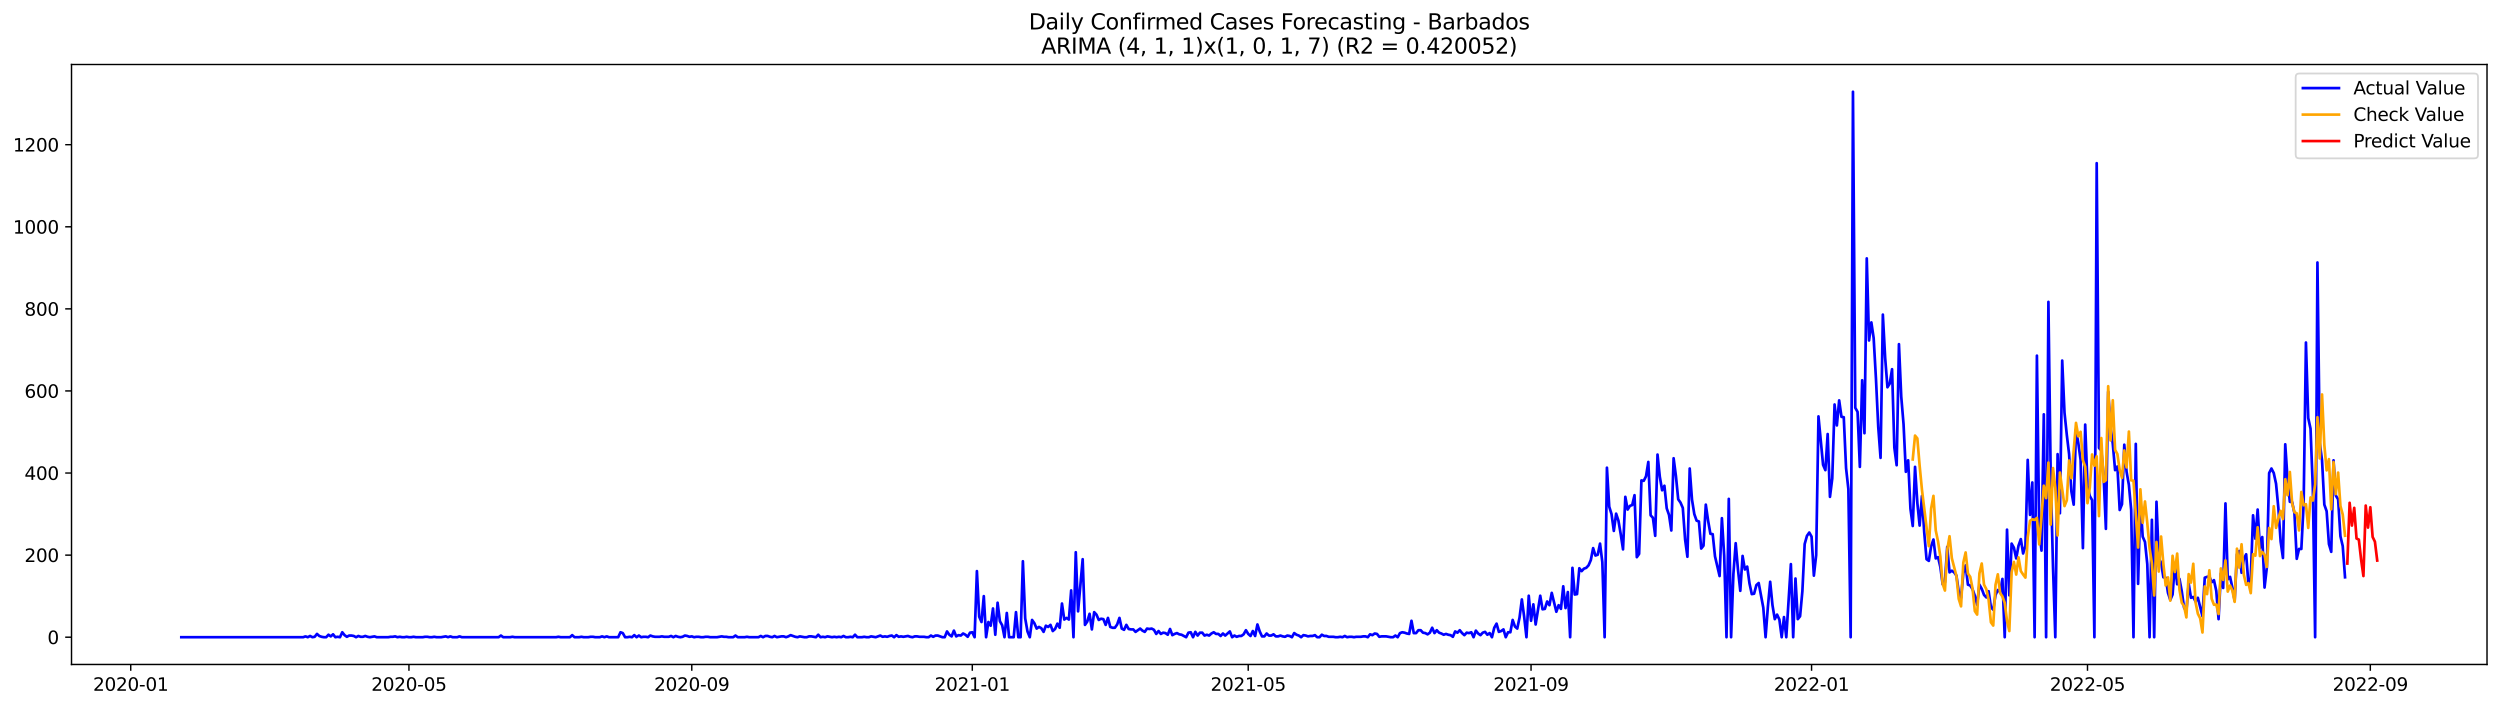 <?xml version="1.0" encoding="utf-8" standalone="no"?>
<!DOCTYPE svg PUBLIC "-//W3C//DTD SVG 1.1//EN"
  "http://www.w3.org/Graphics/SVG/1.1/DTD/svg11.dtd">
<svg xmlns:xlink="http://www.w3.org/1999/xlink" width="1386.05pt" height="392.274pt" viewBox="0 0 1386.05 392.274" xmlns="http://www.w3.org/2000/svg" version="1.1">
 <defs>
  <style type="text/css">*{stroke-linejoin: round; stroke-linecap: butt}</style>
 </defs>
 <g id="figure_1">
  <g id="patch_1">
   <path d="M 0 392.274 
L 1386.05 392.274 
L 1386.05 0 
L 0 0 
z
" style="fill: #ffffff"/>
  </g>
  <g id="axes_1">
   <g id="patch_2">
    <path d="M 39.65 368.396 
L 1378.85 368.396 
L 1378.85 35.755 
L 39.65 35.755 
z
" style="fill: #ffffff"/>
   </g>
   <g id="matplotlib.axis_1">
    <g id="xtick_1">
     <g id="line2d_1">
      <defs>
       <path id="me906254c41" d="M 0 0 
L 0 3.5 
" style="stroke: #000000; stroke-width: 0.8"/>
      </defs>
      <g>
       <use xlink:href="#me906254c41" x="72.477" y="368.396" style="stroke: #000000; stroke-width: 0.8"/>
      </g>
     </g>
     <g id="text_1">
      <!-- 2020-01 -->
      <g transform="translate(51.585 382.994)scale(0.1 -0.1)">
       <defs>
        <path id="DejaVuSans-32" d="M 1228 531 
L 3431 531 
L 3431 0 
L 469 0 
L 469 531 
Q 828 903 1448 1529 
Q 2069 2156 2228 2338 
Q 2531 2678 2651 2914 
Q 2772 3150 2772 3378 
Q 2772 3750 2511 3984 
Q 2250 4219 1831 4219 
Q 1534 4219 1204 4116 
Q 875 4013 500 3803 
L 500 4441 
Q 881 4594 1212 4672 
Q 1544 4750 1819 4750 
Q 2544 4750 2975 4387 
Q 3406 4025 3406 3419 
Q 3406 3131 3298 2873 
Q 3191 2616 2906 2266 
Q 2828 2175 2409 1742 
Q 1991 1309 1228 531 
z
" transform="scale(0.016)"/>
        <path id="DejaVuSans-30" d="M 2034 4250 
Q 1547 4250 1301 3770 
Q 1056 3291 1056 2328 
Q 1056 1369 1301 889 
Q 1547 409 2034 409 
Q 2525 409 2770 889 
Q 3016 1369 3016 2328 
Q 3016 3291 2770 3770 
Q 2525 4250 2034 4250 
z
M 2034 4750 
Q 2819 4750 3233 4129 
Q 3647 3509 3647 2328 
Q 3647 1150 3233 529 
Q 2819 -91 2034 -91 
Q 1250 -91 836 529 
Q 422 1150 422 2328 
Q 422 3509 836 4129 
Q 1250 4750 2034 4750 
z
" transform="scale(0.016)"/>
        <path id="DejaVuSans-2d" d="M 313 2009 
L 1997 2009 
L 1997 1497 
L 313 1497 
L 313 2009 
z
" transform="scale(0.016)"/>
        <path id="DejaVuSans-31" d="M 794 531 
L 1825 531 
L 1825 4091 
L 703 3866 
L 703 4441 
L 1819 4666 
L 2450 4666 
L 2450 531 
L 3481 531 
L 3481 0 
L 794 0 
L 794 531 
z
" transform="scale(0.016)"/>
       </defs>
       <use xlink:href="#DejaVuSans-32"/>
       <use xlink:href="#DejaVuSans-30" x="63.623"/>
       <use xlink:href="#DejaVuSans-32" x="127.246"/>
       <use xlink:href="#DejaVuSans-30" x="190.869"/>
       <use xlink:href="#DejaVuSans-2d" x="254.492"/>
       <use xlink:href="#DejaVuSans-30" x="290.576"/>
       <use xlink:href="#DejaVuSans-31" x="354.199"/>
      </g>
     </g>
    </g>
    <g id="xtick_2">
     <g id="line2d_2">
      <g>
       <use xlink:href="#me906254c41" x="226.73" y="368.396" style="stroke: #000000; stroke-width: 0.8"/>
      </g>
     </g>
     <g id="text_2">
      <!-- 2020-05 -->
      <g transform="translate(205.839 382.994)scale(0.1 -0.1)">
       <defs>
        <path id="DejaVuSans-35" d="M 691 4666 
L 3169 4666 
L 3169 4134 
L 1269 4134 
L 1269 2991 
Q 1406 3038 1543 3061 
Q 1681 3084 1819 3084 
Q 2600 3084 3056 2656 
Q 3513 2228 3513 1497 
Q 3513 744 3044 326 
Q 2575 -91 1722 -91 
Q 1428 -91 1123 -41 
Q 819 9 494 109 
L 494 744 
Q 775 591 1075 516 
Q 1375 441 1709 441 
Q 2250 441 2565 725 
Q 2881 1009 2881 1497 
Q 2881 1984 2565 2268 
Q 2250 2553 1709 2553 
Q 1456 2553 1204 2497 
Q 953 2441 691 2322 
L 691 4666 
z
" transform="scale(0.016)"/>
       </defs>
       <use xlink:href="#DejaVuSans-32"/>
       <use xlink:href="#DejaVuSans-30" x="63.623"/>
       <use xlink:href="#DejaVuSans-32" x="127.246"/>
       <use xlink:href="#DejaVuSans-30" x="190.869"/>
       <use xlink:href="#DejaVuSans-2d" x="254.492"/>
       <use xlink:href="#DejaVuSans-30" x="290.576"/>
       <use xlink:href="#DejaVuSans-35" x="354.199"/>
      </g>
     </g>
    </g>
    <g id="xtick_3">
     <g id="line2d_3">
      <g>
       <use xlink:href="#me906254c41" x="383.533" y="368.396" style="stroke: #000000; stroke-width: 0.8"/>
      </g>
     </g>
     <g id="text_3">
      <!-- 2020-09 -->
      <g transform="translate(362.642 382.994)scale(0.1 -0.1)">
       <defs>
        <path id="DejaVuSans-39" d="M 703 97 
L 703 672 
Q 941 559 1184 500 
Q 1428 441 1663 441 
Q 2288 441 2617 861 
Q 2947 1281 2994 2138 
Q 2813 1869 2534 1725 
Q 2256 1581 1919 1581 
Q 1219 1581 811 2004 
Q 403 2428 403 3163 
Q 403 3881 828 4315 
Q 1253 4750 1959 4750 
Q 2769 4750 3195 4129 
Q 3622 3509 3622 2328 
Q 3622 1225 3098 567 
Q 2575 -91 1691 -91 
Q 1453 -91 1209 -44 
Q 966 3 703 97 
z
M 1959 2075 
Q 2384 2075 2632 2365 
Q 2881 2656 2881 3163 
Q 2881 3666 2632 3958 
Q 2384 4250 1959 4250 
Q 1534 4250 1286 3958 
Q 1038 3666 1038 3163 
Q 1038 2656 1286 2365 
Q 1534 2075 1959 2075 
z
" transform="scale(0.016)"/>
       </defs>
       <use xlink:href="#DejaVuSans-32"/>
       <use xlink:href="#DejaVuSans-30" x="63.623"/>
       <use xlink:href="#DejaVuSans-32" x="127.246"/>
       <use xlink:href="#DejaVuSans-30" x="190.869"/>
       <use xlink:href="#DejaVuSans-2d" x="254.492"/>
       <use xlink:href="#DejaVuSans-30" x="290.576"/>
       <use xlink:href="#DejaVuSans-39" x="354.199"/>
      </g>
     </g>
    </g>
    <g id="xtick_4">
     <g id="line2d_4">
      <g>
       <use xlink:href="#me906254c41" x="539.061" y="368.396" style="stroke: #000000; stroke-width: 0.8"/>
      </g>
     </g>
     <g id="text_4">
      <!-- 2021-01 -->
      <g transform="translate(518.17 382.994)scale(0.1 -0.1)">
       <use xlink:href="#DejaVuSans-32"/>
       <use xlink:href="#DejaVuSans-30" x="63.623"/>
       <use xlink:href="#DejaVuSans-32" x="127.246"/>
       <use xlink:href="#DejaVuSans-31" x="190.869"/>
       <use xlink:href="#DejaVuSans-2d" x="254.492"/>
       <use xlink:href="#DejaVuSans-30" x="290.576"/>
       <use xlink:href="#DejaVuSans-31" x="354.199"/>
      </g>
     </g>
    </g>
    <g id="xtick_5">
     <g id="line2d_5">
      <g>
       <use xlink:href="#me906254c41" x="692.04" y="368.396" style="stroke: #000000; stroke-width: 0.8"/>
      </g>
     </g>
     <g id="text_5">
      <!-- 2021-05 -->
      <g transform="translate(671.149 382.994)scale(0.1 -0.1)">
       <use xlink:href="#DejaVuSans-32"/>
       <use xlink:href="#DejaVuSans-30" x="63.623"/>
       <use xlink:href="#DejaVuSans-32" x="127.246"/>
       <use xlink:href="#DejaVuSans-31" x="190.869"/>
       <use xlink:href="#DejaVuSans-2d" x="254.492"/>
       <use xlink:href="#DejaVuSans-30" x="290.576"/>
       <use xlink:href="#DejaVuSans-35" x="354.199"/>
      </g>
     </g>
    </g>
    <g id="xtick_6">
     <g id="line2d_6">
      <g>
       <use xlink:href="#me906254c41" x="848.843" y="368.396" style="stroke: #000000; stroke-width: 0.8"/>
      </g>
     </g>
     <g id="text_6">
      <!-- 2021-09 -->
      <g transform="translate(827.952 382.994)scale(0.1 -0.1)">
       <use xlink:href="#DejaVuSans-32"/>
       <use xlink:href="#DejaVuSans-30" x="63.623"/>
       <use xlink:href="#DejaVuSans-32" x="127.246"/>
       <use xlink:href="#DejaVuSans-31" x="190.869"/>
       <use xlink:href="#DejaVuSans-2d" x="254.492"/>
       <use xlink:href="#DejaVuSans-30" x="290.576"/>
       <use xlink:href="#DejaVuSans-39" x="354.199"/>
      </g>
     </g>
    </g>
    <g id="xtick_7">
     <g id="line2d_7">
      <g>
       <use xlink:href="#me906254c41" x="1004.371" y="368.396" style="stroke: #000000; stroke-width: 0.8"/>
      </g>
     </g>
     <g id="text_7">
      <!-- 2022-01 -->
      <g transform="translate(983.48 382.994)scale(0.1 -0.1)">
       <use xlink:href="#DejaVuSans-32"/>
       <use xlink:href="#DejaVuSans-30" x="63.623"/>
       <use xlink:href="#DejaVuSans-32" x="127.246"/>
       <use xlink:href="#DejaVuSans-32" x="190.869"/>
       <use xlink:href="#DejaVuSans-2d" x="254.492"/>
       <use xlink:href="#DejaVuSans-30" x="290.576"/>
       <use xlink:href="#DejaVuSans-31" x="354.199"/>
      </g>
     </g>
    </g>
    <g id="xtick_8">
     <g id="line2d_8">
      <g>
       <use xlink:href="#me906254c41" x="1157.35" y="368.396" style="stroke: #000000; stroke-width: 0.8"/>
      </g>
     </g>
     <g id="text_8">
      <!-- 2022-05 -->
      <g transform="translate(1136.458 382.994)scale(0.1 -0.1)">
       <use xlink:href="#DejaVuSans-32"/>
       <use xlink:href="#DejaVuSans-30" x="63.623"/>
       <use xlink:href="#DejaVuSans-32" x="127.246"/>
       <use xlink:href="#DejaVuSans-32" x="190.869"/>
       <use xlink:href="#DejaVuSans-2d" x="254.492"/>
       <use xlink:href="#DejaVuSans-30" x="290.576"/>
       <use xlink:href="#DejaVuSans-35" x="354.199"/>
      </g>
     </g>
    </g>
    <g id="xtick_9">
     <g id="line2d_9">
      <g>
       <use xlink:href="#me906254c41" x="1314.153" y="368.396" style="stroke: #000000; stroke-width: 0.8"/>
      </g>
     </g>
     <g id="text_9">
      <!-- 2022-09 -->
      <g transform="translate(1293.261 382.994)scale(0.1 -0.1)">
       <use xlink:href="#DejaVuSans-32"/>
       <use xlink:href="#DejaVuSans-30" x="63.623"/>
       <use xlink:href="#DejaVuSans-32" x="127.246"/>
       <use xlink:href="#DejaVuSans-32" x="190.869"/>
       <use xlink:href="#DejaVuSans-2d" x="254.492"/>
       <use xlink:href="#DejaVuSans-30" x="290.576"/>
       <use xlink:href="#DejaVuSans-39" x="354.199"/>
      </g>
     </g>
    </g>
   </g>
   <g id="matplotlib.axis_2">
    <g id="ytick_1">
     <g id="line2d_10">
      <defs>
       <path id="ma4597140bb" d="M 0 0 
L -3.5 0 
" style="stroke: #000000; stroke-width: 0.8"/>
      </defs>
      <g>
       <use xlink:href="#ma4597140bb" x="39.65" y="353.276" style="stroke: #000000; stroke-width: 0.8"/>
      </g>
     </g>
     <g id="text_10">
      <!-- 0 -->
      <g transform="translate(26.288 357.075)scale(0.1 -0.1)">
       <use xlink:href="#DejaVuSans-30"/>
      </g>
     </g>
    </g>
    <g id="ytick_2">
     <g id="line2d_11">
      <g>
       <use xlink:href="#ma4597140bb" x="39.65" y="307.768" style="stroke: #000000; stroke-width: 0.8"/>
      </g>
     </g>
     <g id="text_11">
      <!-- 200 -->
      <g transform="translate(13.562 311.567)scale(0.1 -0.1)">
       <use xlink:href="#DejaVuSans-32"/>
       <use xlink:href="#DejaVuSans-30" x="63.623"/>
       <use xlink:href="#DejaVuSans-30" x="127.246"/>
      </g>
     </g>
    </g>
    <g id="ytick_3">
     <g id="line2d_12">
      <g>
       <use xlink:href="#ma4597140bb" x="39.65" y="262.26" style="stroke: #000000; stroke-width: 0.8"/>
      </g>
     </g>
     <g id="text_12">
      <!-- 400 -->
      <g transform="translate(13.562 266.059)scale(0.1 -0.1)">
       <defs>
        <path id="DejaVuSans-34" d="M 2419 4116 
L 825 1625 
L 2419 1625 
L 2419 4116 
z
M 2253 4666 
L 3047 4666 
L 3047 1625 
L 3713 1625 
L 3713 1100 
L 3047 1100 
L 3047 0 
L 2419 0 
L 2419 1100 
L 313 1100 
L 313 1709 
L 2253 4666 
z
" transform="scale(0.016)"/>
       </defs>
       <use xlink:href="#DejaVuSans-34"/>
       <use xlink:href="#DejaVuSans-30" x="63.623"/>
       <use xlink:href="#DejaVuSans-30" x="127.246"/>
      </g>
     </g>
    </g>
    <g id="ytick_4">
     <g id="line2d_13">
      <g>
       <use xlink:href="#ma4597140bb" x="39.65" y="216.752" style="stroke: #000000; stroke-width: 0.8"/>
      </g>
     </g>
     <g id="text_13">
      <!-- 600 -->
      <g transform="translate(13.562 220.551)scale(0.1 -0.1)">
       <defs>
        <path id="DejaVuSans-36" d="M 2113 2584 
Q 1688 2584 1439 2293 
Q 1191 2003 1191 1497 
Q 1191 994 1439 701 
Q 1688 409 2113 409 
Q 2538 409 2786 701 
Q 3034 994 3034 1497 
Q 3034 2003 2786 2293 
Q 2538 2584 2113 2584 
z
M 3366 4563 
L 3366 3988 
Q 3128 4100 2886 4159 
Q 2644 4219 2406 4219 
Q 1781 4219 1451 3797 
Q 1122 3375 1075 2522 
Q 1259 2794 1537 2939 
Q 1816 3084 2150 3084 
Q 2853 3084 3261 2657 
Q 3669 2231 3669 1497 
Q 3669 778 3244 343 
Q 2819 -91 2113 -91 
Q 1303 -91 875 529 
Q 447 1150 447 2328 
Q 447 3434 972 4092 
Q 1497 4750 2381 4750 
Q 2619 4750 2861 4703 
Q 3103 4656 3366 4563 
z
" transform="scale(0.016)"/>
       </defs>
       <use xlink:href="#DejaVuSans-36"/>
       <use xlink:href="#DejaVuSans-30" x="63.623"/>
       <use xlink:href="#DejaVuSans-30" x="127.246"/>
      </g>
     </g>
    </g>
    <g id="ytick_5">
     <g id="line2d_14">
      <g>
       <use xlink:href="#ma4597140bb" x="39.65" y="171.244" style="stroke: #000000; stroke-width: 0.8"/>
      </g>
     </g>
     <g id="text_14">
      <!-- 800 -->
      <g transform="translate(13.562 175.043)scale(0.1 -0.1)">
       <defs>
        <path id="DejaVuSans-38" d="M 2034 2216 
Q 1584 2216 1326 1975 
Q 1069 1734 1069 1313 
Q 1069 891 1326 650 
Q 1584 409 2034 409 
Q 2484 409 2743 651 
Q 3003 894 3003 1313 
Q 3003 1734 2745 1975 
Q 2488 2216 2034 2216 
z
M 1403 2484 
Q 997 2584 770 2862 
Q 544 3141 544 3541 
Q 544 4100 942 4425 
Q 1341 4750 2034 4750 
Q 2731 4750 3128 4425 
Q 3525 4100 3525 3541 
Q 3525 3141 3298 2862 
Q 3072 2584 2669 2484 
Q 3125 2378 3379 2068 
Q 3634 1759 3634 1313 
Q 3634 634 3220 271 
Q 2806 -91 2034 -91 
Q 1263 -91 848 271 
Q 434 634 434 1313 
Q 434 1759 690 2068 
Q 947 2378 1403 2484 
z
M 1172 3481 
Q 1172 3119 1398 2916 
Q 1625 2713 2034 2713 
Q 2441 2713 2670 2916 
Q 2900 3119 2900 3481 
Q 2900 3844 2670 4047 
Q 2441 4250 2034 4250 
Q 1625 4250 1398 4047 
Q 1172 3844 1172 3481 
z
" transform="scale(0.016)"/>
       </defs>
       <use xlink:href="#DejaVuSans-38"/>
       <use xlink:href="#DejaVuSans-30" x="63.623"/>
       <use xlink:href="#DejaVuSans-30" x="127.246"/>
      </g>
     </g>
    </g>
    <g id="ytick_6">
     <g id="line2d_15">
      <g>
       <use xlink:href="#ma4597140bb" x="39.65" y="125.736" style="stroke: #000000; stroke-width: 0.8"/>
      </g>
     </g>
     <g id="text_15">
      <!-- 1000 -->
      <g transform="translate(7.2 129.535)scale(0.1 -0.1)">
       <use xlink:href="#DejaVuSans-31"/>
       <use xlink:href="#DejaVuSans-30" x="63.623"/>
       <use xlink:href="#DejaVuSans-30" x="127.246"/>
       <use xlink:href="#DejaVuSans-30" x="190.869"/>
      </g>
     </g>
    </g>
    <g id="ytick_7">
     <g id="line2d_16">
      <g>
       <use xlink:href="#ma4597140bb" x="39.65" y="80.228" style="stroke: #000000; stroke-width: 0.8"/>
      </g>
     </g>
     <g id="text_16">
      <!-- 1200 -->
      <g transform="translate(7.2 84.027)scale(0.1 -0.1)">
       <use xlink:href="#DejaVuSans-31"/>
       <use xlink:href="#DejaVuSans-32" x="63.623"/>
       <use xlink:href="#DejaVuSans-30" x="127.246"/>
       <use xlink:href="#DejaVuSans-30" x="190.869"/>
      </g>
     </g>
    </g>
   </g>
   <g id="line2d_17">
    <path d="M 100.523 353.276 
L 168.088 353.276 
L 169.363 352.82 
L 170.638 353.276 
L 171.913 352.593 
L 173.188 353.276 
L 174.462 353.048 
L 175.737 351.455 
L 177.012 352.593 
L 178.287 353.048 
L 179.562 353.276 
L 180.836 353.276 
L 182.111 351.91 
L 183.386 352.82 
L 184.661 351.683 
L 185.936 353.276 
L 187.211 353.048 
L 188.485 353.276 
L 189.76 350.545 
L 191.035 352.138 
L 192.31 353.048 
L 193.585 352.365 
L 194.86 352.365 
L 196.134 352.593 
L 197.409 353.276 
L 198.684 352.593 
L 199.959 353.048 
L 201.234 353.048 
L 202.508 352.593 
L 203.783 353.048 
L 205.058 353.276 
L 207.608 352.82 
L 208.883 353.276 
L 215.257 353.276 
L 216.531 353.048 
L 217.806 353.048 
L 219.081 352.82 
L 220.356 353.276 
L 221.631 353.048 
L 222.906 353.276 
L 224.18 353.276 
L 225.455 353.048 
L 226.73 353.276 
L 228.005 353.276 
L 229.28 353.048 
L 230.555 353.276 
L 234.379 353.276 
L 235.654 353.048 
L 236.929 353.048 
L 238.203 353.276 
L 239.478 353.276 
L 240.753 353.048 
L 242.028 353.276 
L 244.578 353.276 
L 247.127 352.82 
L 248.402 353.276 
L 249.677 352.82 
L 250.952 353.276 
L 253.501 353.276 
L 254.776 352.82 
L 256.051 353.276 
L 276.448 353.276 
L 277.723 352.365 
L 278.998 353.276 
L 282.822 353.276 
L 284.097 353.048 
L 285.372 353.276 
L 308.319 353.276 
L 309.593 353.048 
L 310.868 353.276 
L 315.968 353.276 
L 317.242 352.138 
L 318.517 353.276 
L 321.067 353.276 
L 322.342 353.048 
L 323.616 353.276 
L 326.166 353.276 
L 327.441 353.048 
L 328.716 353.048 
L 329.991 353.276 
L 332.54 353.276 
L 333.815 352.82 
L 335.09 353.276 
L 336.365 352.82 
L 337.64 353.276 
L 342.739 353.276 
L 344.014 350.545 
L 345.288 351 
L 346.563 353.276 
L 347.838 353.276 
L 349.113 353.048 
L 350.388 353.276 
L 351.663 352.138 
L 352.937 353.276 
L 354.212 352.365 
L 355.487 353.276 
L 356.762 353.048 
L 358.037 353.048 
L 359.311 353.276 
L 360.586 352.365 
L 361.861 352.82 
L 363.136 353.048 
L 365.686 353.048 
L 366.96 352.82 
L 368.235 353.048 
L 370.785 353.048 
L 372.06 352.593 
L 373.335 353.276 
L 374.609 352.593 
L 375.884 353.048 
L 377.159 353.276 
L 378.434 353.048 
L 379.709 352.365 
L 380.983 352.593 
L 382.258 353.048 
L 383.533 352.82 
L 384.808 353.276 
L 386.083 353.048 
L 387.358 353.048 
L 388.632 353.276 
L 389.907 353.276 
L 391.182 353.048 
L 392.457 353.048 
L 393.732 353.276 
L 397.556 353.276 
L 400.106 352.82 
L 401.381 353.048 
L 402.655 353.048 
L 403.93 353.276 
L 406.48 353.276 
L 407.755 352.365 
L 409.03 353.276 
L 412.854 353.276 
L 414.129 353.048 
L 415.404 353.276 
L 420.503 353.276 
L 421.778 352.593 
L 423.053 353.276 
L 424.327 352.593 
L 425.602 352.593 
L 426.877 353.048 
L 428.152 353.276 
L 429.427 352.593 
L 430.701 353.276 
L 433.251 352.82 
L 434.526 352.82 
L 435.801 353.276 
L 437.076 352.82 
L 438.35 352.138 
L 440.9 353.048 
L 442.175 353.276 
L 443.45 352.82 
L 445.999 353.276 
L 447.274 353.276 
L 448.549 352.82 
L 449.824 352.82 
L 452.373 353.276 
L 453.648 351.91 
L 454.923 353.276 
L 456.198 353.048 
L 457.473 353.276 
L 458.748 352.82 
L 461.297 353.276 
L 462.572 353.048 
L 463.847 353.276 
L 465.122 353.048 
L 466.397 353.276 
L 467.671 352.593 
L 468.946 353.276 
L 470.221 353.276 
L 471.496 353.048 
L 472.771 353.276 
L 474.045 351.91 
L 475.32 353.276 
L 477.87 353.276 
L 479.145 353.048 
L 480.42 353.276 
L 481.694 353.276 
L 482.969 352.82 
L 485.519 353.276 
L 488.068 352.365 
L 489.343 353.048 
L 490.618 352.82 
L 491.893 353.048 
L 493.168 352.593 
L 494.443 352.365 
L 495.717 353.276 
L 496.992 352.138 
L 498.267 353.048 
L 499.542 352.82 
L 500.817 353.048 
L 503.366 352.593 
L 504.641 353.048 
L 505.916 353.276 
L 507.191 352.82 
L 508.466 352.82 
L 509.74 353.048 
L 512.29 353.048 
L 513.565 353.276 
L 514.84 353.276 
L 516.115 352.365 
L 517.389 353.048 
L 518.664 352.365 
L 519.939 352.365 
L 522.489 353.276 
L 523.763 353.276 
L 525.038 350.09 
L 526.313 351.91 
L 527.588 352.82 
L 528.863 349.635 
L 530.138 352.82 
L 531.412 352.138 
L 532.687 352.365 
L 533.962 351.228 
L 535.237 351.91 
L 536.512 353.048 
L 537.787 350.773 
L 539.061 350.545 
L 540.336 353.276 
L 541.611 316.642 
L 542.886 341.899 
L 544.161 344.857 
L 545.435 330.522 
L 546.71 353.276 
L 547.985 344.857 
L 549.26 346.904 
L 550.535 337.348 
L 551.81 351.91 
L 553.084 334.162 
L 554.359 344.401 
L 555.634 346.677 
L 556.909 353.276 
L 558.184 339.851 
L 559.458 353.276 
L 562.008 353.276 
L 563.283 339.396 
L 564.558 353.276 
L 565.833 353.276 
L 567.107 311.181 
L 568.382 342.809 
L 569.657 350.09 
L 570.932 353.276 
L 572.207 343.719 
L 573.482 345.539 
L 574.756 348.497 
L 576.031 347.587 
L 577.306 348.27 
L 578.581 350.317 
L 579.856 346.904 
L 581.13 347.587 
L 582.405 346.449 
L 583.68 349.862 
L 584.955 348.725 
L 586.23 345.767 
L 587.505 348.042 
L 588.779 334.617 
L 590.054 343.491 
L 591.329 342.581 
L 592.604 343.491 
L 593.879 327.336 
L 595.153 353.276 
L 596.428 306.175 
L 597.703 338.941 
L 600.253 310.043 
L 601.528 346.449 
L 602.802 344.629 
L 604.077 340.306 
L 605.352 348.952 
L 606.627 339.396 
L 607.902 340.761 
L 609.177 343.719 
L 610.451 343.036 
L 611.726 343.264 
L 613.001 346.449 
L 614.276 342.581 
L 615.551 347.587 
L 616.825 348.042 
L 618.1 348.042 
L 619.375 346.222 
L 620.65 342.581 
L 621.925 348.497 
L 623.2 349.18 
L 624.474 346.449 
L 625.749 348.725 
L 627.024 348.952 
L 628.299 348.952 
L 629.574 350.317 
L 632.123 348.497 
L 633.398 349.635 
L 634.673 350.317 
L 635.948 348.497 
L 637.223 348.725 
L 638.497 348.497 
L 639.772 349.18 
L 641.047 351.455 
L 642.322 349.862 
L 643.597 351.455 
L 644.872 350.773 
L 646.146 351 
L 647.421 351.91 
L 648.696 348.725 
L 649.971 352.138 
L 651.246 351.455 
L 652.52 351 
L 653.795 351.683 
L 655.07 351.91 
L 657.62 353.276 
L 658.895 350.773 
L 660.169 350.545 
L 661.444 353.276 
L 662.719 350.317 
L 663.994 352.365 
L 665.269 350.773 
L 666.543 350.773 
L 667.818 352.365 
L 669.093 351.91 
L 670.368 352.365 
L 671.643 351.228 
L 672.918 350.545 
L 674.192 351.455 
L 675.467 351.455 
L 676.742 352.593 
L 678.017 351.228 
L 679.292 352.365 
L 681.841 350.09 
L 683.116 353.276 
L 684.391 352.365 
L 685.666 353.048 
L 686.941 352.593 
L 688.215 352.593 
L 689.49 351.683 
L 690.765 349.407 
L 692.04 351.455 
L 693.315 352.593 
L 694.59 349.862 
L 695.864 352.593 
L 697.139 346.222 
L 698.414 350.09 
L 699.689 352.82 
L 700.964 352.82 
L 702.238 351.228 
L 703.513 352.365 
L 704.788 352.365 
L 706.063 351.683 
L 707.338 352.82 
L 708.613 352.82 
L 709.887 352.365 
L 711.162 352.82 
L 712.437 353.048 
L 713.712 352.365 
L 714.987 352.593 
L 716.262 353.276 
L 717.536 351 
L 718.811 351.91 
L 720.086 352.365 
L 721.361 353.276 
L 722.636 352.138 
L 723.91 352.365 
L 725.185 352.82 
L 726.46 352.593 
L 727.735 352.593 
L 729.01 352.138 
L 730.285 353.276 
L 731.559 353.276 
L 732.834 351.91 
L 734.109 352.593 
L 735.384 352.593 
L 736.659 353.048 
L 739.208 353.048 
L 740.483 353.276 
L 741.758 353.276 
L 743.033 353.048 
L 744.308 353.276 
L 745.582 352.593 
L 746.857 353.276 
L 748.132 353.048 
L 749.407 353.048 
L 750.682 353.276 
L 751.957 353.048 
L 754.506 353.048 
L 755.781 352.82 
L 757.056 352.82 
L 758.331 353.276 
L 759.605 351.683 
L 760.88 352.138 
L 762.155 351.228 
L 763.43 351.455 
L 764.705 353.048 
L 765.98 352.82 
L 768.529 352.82 
L 771.079 353.276 
L 772.354 353.276 
L 773.628 352.365 
L 774.903 353.276 
L 776.178 351 
L 777.453 350.545 
L 778.728 350.773 
L 780.003 351.228 
L 781.277 351.455 
L 782.552 344.174 
L 783.827 351 
L 785.102 351 
L 786.377 349.407 
L 787.652 349.407 
L 788.926 350.773 
L 790.201 351 
L 791.476 351.683 
L 792.751 350.773 
L 794.026 348.042 
L 795.3 351 
L 796.575 349.407 
L 797.85 350.773 
L 799.125 351.228 
L 800.4 351.91 
L 801.675 351.455 
L 802.949 351.91 
L 804.224 352.138 
L 805.499 353.048 
L 806.774 350.09 
L 808.049 350.773 
L 809.323 349.407 
L 810.598 351 
L 811.873 352.138 
L 813.148 350.773 
L 814.423 351 
L 815.698 350.545 
L 816.972 353.276 
L 818.247 349.635 
L 819.522 351.228 
L 820.797 352.138 
L 822.072 350.773 
L 823.347 350.317 
L 824.621 351.91 
L 825.896 351 
L 827.171 353.276 
L 828.446 348.042 
L 829.721 345.767 
L 830.995 350.317 
L 832.27 349.862 
L 833.545 348.952 
L 834.82 353.276 
L 836.095 350.545 
L 837.37 350.545 
L 838.644 343.719 
L 839.919 347.359 
L 841.194 348.497 
L 842.469 342.354 
L 843.744 332.342 
L 845.018 341.899 
L 846.293 353.276 
L 847.568 330.294 
L 848.843 344.174 
L 850.118 335.072 
L 851.393 346.222 
L 853.942 330.294 
L 855.217 337.803 
L 856.492 337.575 
L 857.767 333.48 
L 859.042 335.527 
L 860.316 328.701 
L 862.866 339.168 
L 864.141 335.527 
L 865.416 337.575 
L 866.69 325.061 
L 867.965 337.12 
L 869.24 328.246 
L 870.515 353.276 
L 871.79 314.821 
L 873.065 329.611 
L 874.339 329.384 
L 875.614 315.049 
L 876.889 316.642 
L 878.164 315.276 
L 879.439 314.821 
L 880.713 313.456 
L 881.988 310.498 
L 883.263 303.899 
L 884.538 307.995 
L 885.813 307.54 
L 887.088 301.396 
L 888.362 311.636 
L 889.637 353.276 
L 890.912 259.302 
L 892.187 280.918 
L 893.462 285.014 
L 894.737 294.343 
L 896.011 284.786 
L 897.286 288.654 
L 898.561 296.163 
L 899.836 304.582 
L 901.111 275.457 
L 902.385 282.511 
L 903.66 280.463 
L 904.935 280.008 
L 906.21 274.547 
L 907.485 308.905 
L 908.76 307.085 
L 910.034 266.355 
L 911.309 266.583 
L 912.584 264.08 
L 913.859 256.116 
L 915.134 285.696 
L 916.408 287.062 
L 917.683 297.073 
L 918.958 252.02 
L 920.233 264.308 
L 921.508 271.816 
L 922.783 269.313 
L 924.057 281.828 
L 925.332 285.469 
L 926.607 294.115 
L 927.882 254.068 
L 929.157 263.852 
L 930.432 276.822 
L 931.706 278.643 
L 932.981 281.601 
L 934.256 299.121 
L 935.531 308.678 
L 936.806 259.757 
L 938.08 277.05 
L 939.355 285.014 
L 940.63 288.654 
L 941.905 289.109 
L 943.18 304.127 
L 944.455 302.534 
L 945.729 279.78 
L 947.004 288.654 
L 948.279 295.936 
L 949.554 296.163 
L 950.829 308.45 
L 953.378 319.372 
L 954.653 287.289 
L 955.928 308.223 
L 957.203 353.276 
L 958.478 276.595 
L 959.752 353.276 
L 961.027 318.234 
L 962.302 301.169 
L 963.577 315.959 
L 964.852 327.564 
L 966.127 308.223 
L 967.401 315.731 
L 968.676 314.139 
L 969.951 323.468 
L 971.226 329.384 
L 972.501 329.156 
L 973.775 324.378 
L 975.05 323.24 
L 977.6 336.893 
L 978.875 353.276 
L 980.15 336.438 
L 981.424 322.558 
L 982.699 335.527 
L 983.974 343.264 
L 985.249 340.761 
L 986.524 343.491 
L 987.799 353.276 
L 989.073 342.126 
L 990.348 353.276 
L 992.898 312.773 
L 994.173 353.276 
L 995.447 320.737 
L 996.722 343.264 
L 997.997 341.671 
L 999.272 327.791 
L 1000.547 301.624 
L 1001.822 297.073 
L 1003.096 295.253 
L 1004.371 297.528 
L 1005.646 319.145 
L 1006.921 307.768 
L 1008.196 230.859 
L 1010.745 257.709 
L 1012.02 260.667 
L 1013.295 240.643 
L 1014.57 275.457 
L 1015.845 265.218 
L 1017.119 224.261 
L 1018.394 235.865 
L 1019.669 221.985 
L 1020.944 231.087 
L 1022.219 231.314 
L 1023.494 259.529 
L 1024.768 271.134 
L 1026.043 353.276 
L 1027.318 50.876 
L 1028.593 226.081 
L 1029.868 228.356 
L 1031.142 258.847 
L 1032.417 210.836 
L 1033.692 240.188 
L 1034.967 143.257 
L 1036.242 188.764 
L 1037.517 178.753 
L 1038.791 187.399 
L 1040.066 209.926 
L 1041.341 236.775 
L 1042.616 253.841 
L 1043.891 174.429 
L 1045.165 198.321 
L 1046.44 214.704 
L 1047.715 212.656 
L 1048.99 204.692 
L 1050.265 248.152 
L 1051.54 257.936 
L 1052.814 190.812 
L 1054.089 219.937 
L 1055.364 235.182 
L 1056.639 261.577 
L 1057.914 255.206 
L 1059.189 282.056 
L 1060.463 291.612 
L 1061.738 258.847 
L 1063.013 278.87 
L 1064.288 291.385 
L 1065.563 275.002 
L 1066.837 295.253 
L 1068.112 310.043 
L 1069.387 310.953 
L 1070.662 302.762 
L 1071.937 299.121 
L 1073.212 309.588 
L 1074.486 308.905 
L 1075.761 314.366 
L 1077.036 323.923 
L 1078.311 322.785 
L 1079.586 303.217 
L 1080.86 317.324 
L 1082.135 316.414 
L 1083.41 317.324 
L 1084.685 319.145 
L 1085.96 328.019 
L 1087.235 331.432 
L 1088.509 317.779 
L 1089.784 313.456 
L 1091.059 324.15 
L 1092.334 324.606 
L 1093.609 326.653 
L 1094.884 330.294 
L 1096.158 335.3 
L 1097.433 324.15 
L 1098.708 326.426 
L 1099.983 329.839 
L 1101.258 331.204 
L 1102.532 327.791 
L 1103.807 336.665 
L 1105.082 338.03 
L 1106.357 329.839 
L 1107.632 327.108 
L 1108.907 328.246 
L 1110.181 320.965 
L 1111.456 353.276 
L 1112.731 293.66 
L 1114.006 330.066 
L 1115.281 301.396 
L 1116.555 303.672 
L 1117.83 309.588 
L 1119.105 302.534 
L 1120.38 298.894 
L 1121.655 306.857 
L 1122.93 302.762 
L 1124.204 254.978 
L 1125.479 285.469 
L 1126.754 267.493 
L 1128.029 353.276 
L 1129.304 197.183 
L 1130.579 293.888 
L 1131.853 305.265 
L 1133.128 229.722 
L 1134.403 353.276 
L 1135.678 167.376 
L 1136.953 264.08 
L 1138.227 314.366 
L 1139.502 353.276 
L 1140.777 251.793 
L 1142.052 284.559 
L 1143.327 199.914 
L 1144.602 228.811 
L 1145.876 241.099 
L 1147.151 251.793 
L 1148.426 272.499 
L 1149.701 279.78 
L 1150.976 238.141 
L 1152.25 245.649 
L 1153.525 254.978 
L 1154.8 303.899 
L 1156.075 235.41 
L 1157.35 269.313 
L 1158.625 275.002 
L 1159.899 277.277 
L 1161.174 353.276 
L 1162.449 90.467 
L 1163.724 248.38 
L 1164.999 249.745 
L 1166.274 263.625 
L 1167.548 293.205 
L 1168.823 217.207 
L 1170.098 236.548 
L 1171.373 246.104 
L 1172.648 260.667 
L 1173.922 258.619 
L 1175.197 282.738 
L 1176.472 279.553 
L 1177.747 246.559 
L 1179.022 261.577 
L 1180.297 268.858 
L 1181.571 282.738 
L 1182.846 353.276 
L 1184.121 246.104 
L 1185.396 323.695 
L 1186.671 277.277 
L 1187.945 297.528 
L 1189.22 300.486 
L 1190.495 312.773 
L 1191.77 353.276 
L 1193.045 288.199 
L 1194.32 353.276 
L 1195.594 278.187 
L 1196.869 309.588 
L 1198.144 311.863 
L 1199.419 320.055 
L 1200.694 320.282 
L 1201.969 328.701 
L 1203.243 332.569 
L 1204.518 329.611 
L 1205.793 312.773 
L 1207.068 323.923 
L 1208.343 320.965 
L 1209.617 327.791 
L 1210.892 336.893 
L 1212.167 338.941 
L 1213.442 323.468 
L 1214.717 331.432 
L 1215.992 330.977 
L 1217.266 333.48 
L 1218.541 331.432 
L 1221.091 341.671 
L 1222.366 320.282 
L 1223.64 319.827 
L 1224.915 319.6 
L 1226.19 322.785 
L 1227.465 321.648 
L 1228.74 327.564 
L 1230.015 343.264 
L 1231.289 318.007 
L 1232.564 325.971 
L 1233.839 279.098 
L 1235.114 321.192 
L 1236.389 319.827 
L 1237.664 325.743 
L 1238.938 333.024 
L 1240.213 307.313 
L 1241.488 305.492 
L 1242.763 317.552 
L 1244.038 309.815 
L 1245.312 307.313 
L 1246.587 323.923 
L 1247.862 320.51 
L 1249.137 285.696 
L 1250.412 298.666 
L 1251.687 282.511 
L 1252.961 303.899 
L 1254.236 297.756 
L 1255.511 325.743 
L 1256.786 314.594 
L 1258.061 262.26 
L 1259.335 259.757 
L 1260.61 262.26 
L 1261.885 268.176 
L 1263.16 281.601 
L 1264.435 300.259 
L 1265.71 309.36 
L 1266.984 246.332 
L 1268.259 265.9 
L 1269.534 278.187 
L 1270.809 278.415 
L 1272.084 284.559 
L 1273.359 309.815 
L 1274.633 304.355 
L 1275.908 304.355 
L 1277.183 279.325 
L 1278.458 189.902 
L 1279.733 231.769 
L 1281.007 237.685 
L 1282.282 270.906 
L 1283.557 353.276 
L 1284.832 145.532 
L 1286.107 245.422 
L 1287.382 255.206 
L 1288.656 279.78 
L 1289.931 283.421 
L 1291.206 301.624 
L 1292.481 305.947 
L 1293.756 255.206 
L 1295.03 274.774 
L 1296.305 276.822 
L 1297.58 297.301 
L 1298.855 302.762 
L 1300.13 320.055 
L 1300.13 320.055 
" clip-path="url(#pde610beaab)" style="fill: none; stroke: #0000ff; stroke-width: 1.5; stroke-linecap: square"/>
   </g>
   <g id="line2d_18">
    <path d="M 1060.463 254.701 
L 1061.738 241.499 
L 1063.013 243.073 
L 1064.288 258.228 
L 1065.563 271.492 
L 1069.387 302.787 
L 1070.662 281.902 
L 1071.937 274.925 
L 1073.212 294.058 
L 1074.486 300.185 
L 1075.761 308.565 
L 1077.036 323.635 
L 1078.311 327.408 
L 1079.586 304.804 
L 1080.86 297.303 
L 1082.135 309.481 
L 1084.685 319.417 
L 1085.96 332.034 
L 1087.235 336.169 
L 1088.509 311.941 
L 1089.784 306.285 
L 1091.059 317.987 
L 1092.334 319.791 
L 1093.609 326.175 
L 1094.884 338.8 
L 1096.158 340.732 
L 1097.433 317.895 
L 1098.708 312.424 
L 1099.983 324.154 
L 1101.258 326.628 
L 1102.532 332.521 
L 1103.807 345.032 
L 1105.082 346.823 
L 1106.357 324.294 
L 1107.632 318.416 
L 1108.907 328.826 
L 1110.181 330.693 
L 1111.456 334.219 
L 1112.731 344.257 
L 1114.006 349.867 
L 1115.281 317.289 
L 1116.555 311.541 
L 1117.83 318.542 
L 1119.105 309.018 
L 1120.38 316.607 
L 1121.655 318.526 
L 1122.93 320.237 
L 1124.204 297.903 
L 1125.479 288.752 
L 1126.754 287.917 
L 1128.029 288.235 
L 1129.304 287.16 
L 1130.579 301.821 
L 1131.853 286.391 
L 1133.128 269.279 
L 1134.403 276.162 
L 1135.678 256.485 
L 1136.953 290.848 
L 1138.227 259.501 
L 1139.502 270.492 
L 1140.777 296.868 
L 1142.052 261.99 
L 1144.602 280.579 
L 1145.876 277.381 
L 1147.151 255.318 
L 1148.426 265.12 
L 1150.976 234.464 
L 1152.25 241.906 
L 1153.525 239.398 
L 1154.8 255.185 
L 1156.075 258.726 
L 1157.35 278.971 
L 1158.625 270.334 
L 1159.899 251.97 
L 1161.174 258.183 
L 1162.449 252.999 
L 1163.724 286.134 
L 1164.999 242.883 
L 1166.274 267.172 
L 1167.548 266.224 
L 1168.823 214.129 
L 1170.098 244.196 
L 1171.373 221.915 
L 1172.648 249.382 
L 1173.922 251.749 
L 1175.197 260.575 
L 1176.472 264.93 
L 1177.747 249.752 
L 1179.022 259.139 
L 1180.297 239.274 
L 1181.571 266.326 
L 1182.846 266.492 
L 1185.396 303.537 
L 1186.671 271.286 
L 1187.945 289.836 
L 1189.22 278.027 
L 1190.495 289.958 
L 1191.77 303.851 
L 1193.045 312.201 
L 1194.32 330.125 
L 1195.594 300.476 
L 1196.869 316.861 
L 1198.144 297.46 
L 1199.419 312.633 
L 1200.694 324.591 
L 1201.969 320.118 
L 1203.243 333.02 
L 1204.518 308.155 
L 1205.793 317.122 
L 1207.068 306.926 
L 1208.343 326.923 
L 1209.617 334.186 
L 1210.892 336.018 
L 1212.167 342.289 
L 1213.442 318.308 
L 1214.717 323.002 
L 1215.992 312.568 
L 1217.266 334.018 
L 1218.541 340.265 
L 1219.816 342.805 
L 1221.091 350.667 
L 1222.366 325.15 
L 1223.64 329.391 
L 1224.915 316.183 
L 1226.19 331.968 
L 1227.465 335.269 
L 1228.74 335.176 
L 1230.015 340.403 
L 1231.289 315.162 
L 1232.564 321.498 
L 1233.839 310.73 
L 1235.114 327.986 
L 1236.389 324.653 
L 1237.664 327.43 
L 1238.938 333.678 
L 1240.213 304.201 
L 1241.488 314.683 
L 1242.763 301.768 
L 1244.038 318.709 
L 1245.312 324.249 
L 1246.587 323.298 
L 1247.862 328.839 
L 1249.137 307.264 
L 1250.412 308.079 
L 1251.687 292.339 
L 1252.961 308.302 
L 1254.236 306.02 
L 1255.511 307.573 
L 1256.786 314.29 
L 1258.061 292.709 
L 1259.335 298.872 
L 1260.61 280.672 
L 1261.885 292.669 
L 1263.16 287.426 
L 1264.435 283.238 
L 1265.71 287.788 
L 1266.984 265.734 
L 1268.259 274.545 
L 1269.534 261.67 
L 1270.809 279.074 
L 1272.084 283.974 
L 1273.359 284.594 
L 1274.633 294.069 
L 1275.908 272.762 
L 1277.183 280.148 
L 1278.458 279.542 
L 1279.733 292.681 
L 1281.007 275.802 
L 1282.282 277.513 
L 1283.557 268.562 
L 1284.832 231.335 
L 1286.107 254.151 
L 1287.382 218.703 
L 1288.656 246.676 
L 1289.931 260.799 
L 1291.206 254.551 
L 1292.481 282.388 
L 1293.756 256.181 
L 1295.03 273.895 
L 1296.305 262.017 
L 1297.58 280.53 
L 1298.855 285.241 
L 1300.13 297.016 
L 1300.13 297.016 
" clip-path="url(#pde610beaab)" style="fill: none; stroke: #ffa500; stroke-width: 1.5; stroke-linecap: square"/>
   </g>
   <g id="line2d_19">
    <path d="M 1301.405 312.437 
L 1302.679 278.769 
L 1303.954 291.381 
L 1305.229 281.573 
L 1306.504 298.56 
L 1307.779 299.15 
L 1309.054 310.299 
L 1310.328 319.366 
L 1311.603 280.299 
L 1312.878 292.506 
L 1314.153 281.228 
L 1315.428 297.691 
L 1316.702 300.322 
L 1317.977 310.772 
" clip-path="url(#pde610beaab)" style="fill: none; stroke: #ff0000; stroke-width: 1.5; stroke-linecap: square"/>
   </g>
   <g id="patch_3">
    <path d="M 39.65 368.396 
L 39.65 35.755 
" style="fill: none; stroke: #000000; stroke-width: 0.8; stroke-linejoin: miter; stroke-linecap: square"/>
   </g>
   <g id="patch_4">
    <path d="M 1378.85 368.396 
L 1378.85 35.755 
" style="fill: none; stroke: #000000; stroke-width: 0.8; stroke-linejoin: miter; stroke-linecap: square"/>
   </g>
   <g id="patch_5">
    <path d="M 39.65 368.396 
L 1378.85 368.396 
" style="fill: none; stroke: #000000; stroke-width: 0.8; stroke-linejoin: miter; stroke-linecap: square"/>
   </g>
   <g id="patch_6">
    <path d="M 39.65 35.755 
L 1378.85 35.755 
" style="fill: none; stroke: #000000; stroke-width: 0.8; stroke-linejoin: miter; stroke-linecap: square"/>
   </g>
   <g id="text_17">
    <!-- Daily Confirmed Cases Forecasting - Barbados -->
    <g transform="translate(570.398 16.318)scale(0.12 -0.12)">
     <defs>
      <path id="DejaVuSans-44" d="M 1259 4147 
L 1259 519 
L 2022 519 
Q 2988 519 3436 956 
Q 3884 1394 3884 2338 
Q 3884 3275 3436 3711 
Q 2988 4147 2022 4147 
L 1259 4147 
z
M 628 4666 
L 1925 4666 
Q 3281 4666 3915 4102 
Q 4550 3538 4550 2338 
Q 4550 1131 3912 565 
Q 3275 0 1925 0 
L 628 0 
L 628 4666 
z
" transform="scale(0.016)"/>
      <path id="DejaVuSans-61" d="M 2194 1759 
Q 1497 1759 1228 1600 
Q 959 1441 959 1056 
Q 959 750 1161 570 
Q 1363 391 1709 391 
Q 2188 391 2477 730 
Q 2766 1069 2766 1631 
L 2766 1759 
L 2194 1759 
z
M 3341 1997 
L 3341 0 
L 2766 0 
L 2766 531 
Q 2569 213 2275 61 
Q 1981 -91 1556 -91 
Q 1019 -91 701 211 
Q 384 513 384 1019 
Q 384 1609 779 1909 
Q 1175 2209 1959 2209 
L 2766 2209 
L 2766 2266 
Q 2766 2663 2505 2880 
Q 2244 3097 1772 3097 
Q 1472 3097 1187 3025 
Q 903 2953 641 2809 
L 641 3341 
Q 956 3463 1253 3523 
Q 1550 3584 1831 3584 
Q 2591 3584 2966 3190 
Q 3341 2797 3341 1997 
z
" transform="scale(0.016)"/>
      <path id="DejaVuSans-69" d="M 603 3500 
L 1178 3500 
L 1178 0 
L 603 0 
L 603 3500 
z
M 603 4863 
L 1178 4863 
L 1178 4134 
L 603 4134 
L 603 4863 
z
" transform="scale(0.016)"/>
      <path id="DejaVuSans-6c" d="M 603 4863 
L 1178 4863 
L 1178 0 
L 603 0 
L 603 4863 
z
" transform="scale(0.016)"/>
      <path id="DejaVuSans-79" d="M 2059 -325 
Q 1816 -950 1584 -1140 
Q 1353 -1331 966 -1331 
L 506 -1331 
L 506 -850 
L 844 -850 
Q 1081 -850 1212 -737 
Q 1344 -625 1503 -206 
L 1606 56 
L 191 3500 
L 800 3500 
L 1894 763 
L 2988 3500 
L 3597 3500 
L 2059 -325 
z
" transform="scale(0.016)"/>
      <path id="DejaVuSans-20" transform="scale(0.016)"/>
      <path id="DejaVuSans-43" d="M 4122 4306 
L 4122 3641 
Q 3803 3938 3442 4084 
Q 3081 4231 2675 4231 
Q 1875 4231 1450 3742 
Q 1025 3253 1025 2328 
Q 1025 1406 1450 917 
Q 1875 428 2675 428 
Q 3081 428 3442 575 
Q 3803 722 4122 1019 
L 4122 359 
Q 3791 134 3420 21 
Q 3050 -91 2638 -91 
Q 1578 -91 968 557 
Q 359 1206 359 2328 
Q 359 3453 968 4101 
Q 1578 4750 2638 4750 
Q 3056 4750 3426 4639 
Q 3797 4528 4122 4306 
z
" transform="scale(0.016)"/>
      <path id="DejaVuSans-6f" d="M 1959 3097 
Q 1497 3097 1228 2736 
Q 959 2375 959 1747 
Q 959 1119 1226 758 
Q 1494 397 1959 397 
Q 2419 397 2687 759 
Q 2956 1122 2956 1747 
Q 2956 2369 2687 2733 
Q 2419 3097 1959 3097 
z
M 1959 3584 
Q 2709 3584 3137 3096 
Q 3566 2609 3566 1747 
Q 3566 888 3137 398 
Q 2709 -91 1959 -91 
Q 1206 -91 779 398 
Q 353 888 353 1747 
Q 353 2609 779 3096 
Q 1206 3584 1959 3584 
z
" transform="scale(0.016)"/>
      <path id="DejaVuSans-6e" d="M 3513 2113 
L 3513 0 
L 2938 0 
L 2938 2094 
Q 2938 2591 2744 2837 
Q 2550 3084 2163 3084 
Q 1697 3084 1428 2787 
Q 1159 2491 1159 1978 
L 1159 0 
L 581 0 
L 581 3500 
L 1159 3500 
L 1159 2956 
Q 1366 3272 1645 3428 
Q 1925 3584 2291 3584 
Q 2894 3584 3203 3211 
Q 3513 2838 3513 2113 
z
" transform="scale(0.016)"/>
      <path id="DejaVuSans-66" d="M 2375 4863 
L 2375 4384 
L 1825 4384 
Q 1516 4384 1395 4259 
Q 1275 4134 1275 3809 
L 1275 3500 
L 2222 3500 
L 2222 3053 
L 1275 3053 
L 1275 0 
L 697 0 
L 697 3053 
L 147 3053 
L 147 3500 
L 697 3500 
L 697 3744 
Q 697 4328 969 4595 
Q 1241 4863 1831 4863 
L 2375 4863 
z
" transform="scale(0.016)"/>
      <path id="DejaVuSans-72" d="M 2631 2963 
Q 2534 3019 2420 3045 
Q 2306 3072 2169 3072 
Q 1681 3072 1420 2755 
Q 1159 2438 1159 1844 
L 1159 0 
L 581 0 
L 581 3500 
L 1159 3500 
L 1159 2956 
Q 1341 3275 1631 3429 
Q 1922 3584 2338 3584 
Q 2397 3584 2469 3576 
Q 2541 3569 2628 3553 
L 2631 2963 
z
" transform="scale(0.016)"/>
      <path id="DejaVuSans-6d" d="M 3328 2828 
Q 3544 3216 3844 3400 
Q 4144 3584 4550 3584 
Q 5097 3584 5394 3201 
Q 5691 2819 5691 2113 
L 5691 0 
L 5113 0 
L 5113 2094 
Q 5113 2597 4934 2840 
Q 4756 3084 4391 3084 
Q 3944 3084 3684 2787 
Q 3425 2491 3425 1978 
L 3425 0 
L 2847 0 
L 2847 2094 
Q 2847 2600 2669 2842 
Q 2491 3084 2119 3084 
Q 1678 3084 1418 2786 
Q 1159 2488 1159 1978 
L 1159 0 
L 581 0 
L 581 3500 
L 1159 3500 
L 1159 2956 
Q 1356 3278 1631 3431 
Q 1906 3584 2284 3584 
Q 2666 3584 2933 3390 
Q 3200 3197 3328 2828 
z
" transform="scale(0.016)"/>
      <path id="DejaVuSans-65" d="M 3597 1894 
L 3597 1613 
L 953 1613 
Q 991 1019 1311 708 
Q 1631 397 2203 397 
Q 2534 397 2845 478 
Q 3156 559 3463 722 
L 3463 178 
Q 3153 47 2828 -22 
Q 2503 -91 2169 -91 
Q 1331 -91 842 396 
Q 353 884 353 1716 
Q 353 2575 817 3079 
Q 1281 3584 2069 3584 
Q 2775 3584 3186 3129 
Q 3597 2675 3597 1894 
z
M 3022 2063 
Q 3016 2534 2758 2815 
Q 2500 3097 2075 3097 
Q 1594 3097 1305 2825 
Q 1016 2553 972 2059 
L 3022 2063 
z
" transform="scale(0.016)"/>
      <path id="DejaVuSans-64" d="M 2906 2969 
L 2906 4863 
L 3481 4863 
L 3481 0 
L 2906 0 
L 2906 525 
Q 2725 213 2448 61 
Q 2172 -91 1784 -91 
Q 1150 -91 751 415 
Q 353 922 353 1747 
Q 353 2572 751 3078 
Q 1150 3584 1784 3584 
Q 2172 3584 2448 3432 
Q 2725 3281 2906 2969 
z
M 947 1747 
Q 947 1113 1208 752 
Q 1469 391 1925 391 
Q 2381 391 2643 752 
Q 2906 1113 2906 1747 
Q 2906 2381 2643 2742 
Q 2381 3103 1925 3103 
Q 1469 3103 1208 2742 
Q 947 2381 947 1747 
z
" transform="scale(0.016)"/>
      <path id="DejaVuSans-73" d="M 2834 3397 
L 2834 2853 
Q 2591 2978 2328 3040 
Q 2066 3103 1784 3103 
Q 1356 3103 1142 2972 
Q 928 2841 928 2578 
Q 928 2378 1081 2264 
Q 1234 2150 1697 2047 
L 1894 2003 
Q 2506 1872 2764 1633 
Q 3022 1394 3022 966 
Q 3022 478 2636 193 
Q 2250 -91 1575 -91 
Q 1294 -91 989 -36 
Q 684 19 347 128 
L 347 722 
Q 666 556 975 473 
Q 1284 391 1588 391 
Q 1994 391 2212 530 
Q 2431 669 2431 922 
Q 2431 1156 2273 1281 
Q 2116 1406 1581 1522 
L 1381 1569 
Q 847 1681 609 1914 
Q 372 2147 372 2553 
Q 372 3047 722 3315 
Q 1072 3584 1716 3584 
Q 2034 3584 2315 3537 
Q 2597 3491 2834 3397 
z
" transform="scale(0.016)"/>
      <path id="DejaVuSans-46" d="M 628 4666 
L 3309 4666 
L 3309 4134 
L 1259 4134 
L 1259 2759 
L 3109 2759 
L 3109 2228 
L 1259 2228 
L 1259 0 
L 628 0 
L 628 4666 
z
" transform="scale(0.016)"/>
      <path id="DejaVuSans-63" d="M 3122 3366 
L 3122 2828 
Q 2878 2963 2633 3030 
Q 2388 3097 2138 3097 
Q 1578 3097 1268 2742 
Q 959 2388 959 1747 
Q 959 1106 1268 751 
Q 1578 397 2138 397 
Q 2388 397 2633 464 
Q 2878 531 3122 666 
L 3122 134 
Q 2881 22 2623 -34 
Q 2366 -91 2075 -91 
Q 1284 -91 818 406 
Q 353 903 353 1747 
Q 353 2603 823 3093 
Q 1294 3584 2113 3584 
Q 2378 3584 2631 3529 
Q 2884 3475 3122 3366 
z
" transform="scale(0.016)"/>
      <path id="DejaVuSans-74" d="M 1172 4494 
L 1172 3500 
L 2356 3500 
L 2356 3053 
L 1172 3053 
L 1172 1153 
Q 1172 725 1289 603 
Q 1406 481 1766 481 
L 2356 481 
L 2356 0 
L 1766 0 
Q 1100 0 847 248 
Q 594 497 594 1153 
L 594 3053 
L 172 3053 
L 172 3500 
L 594 3500 
L 594 4494 
L 1172 4494 
z
" transform="scale(0.016)"/>
      <path id="DejaVuSans-67" d="M 2906 1791 
Q 2906 2416 2648 2759 
Q 2391 3103 1925 3103 
Q 1463 3103 1205 2759 
Q 947 2416 947 1791 
Q 947 1169 1205 825 
Q 1463 481 1925 481 
Q 2391 481 2648 825 
Q 2906 1169 2906 1791 
z
M 3481 434 
Q 3481 -459 3084 -895 
Q 2688 -1331 1869 -1331 
Q 1566 -1331 1297 -1286 
Q 1028 -1241 775 -1147 
L 775 -588 
Q 1028 -725 1275 -790 
Q 1522 -856 1778 -856 
Q 2344 -856 2625 -561 
Q 2906 -266 2906 331 
L 2906 616 
Q 2728 306 2450 153 
Q 2172 0 1784 0 
Q 1141 0 747 490 
Q 353 981 353 1791 
Q 353 2603 747 3093 
Q 1141 3584 1784 3584 
Q 2172 3584 2450 3431 
Q 2728 3278 2906 2969 
L 2906 3500 
L 3481 3500 
L 3481 434 
z
" transform="scale(0.016)"/>
      <path id="DejaVuSans-42" d="M 1259 2228 
L 1259 519 
L 2272 519 
Q 2781 519 3026 730 
Q 3272 941 3272 1375 
Q 3272 1813 3026 2020 
Q 2781 2228 2272 2228 
L 1259 2228 
z
M 1259 4147 
L 1259 2741 
L 2194 2741 
Q 2656 2741 2882 2914 
Q 3109 3088 3109 3444 
Q 3109 3797 2882 3972 
Q 2656 4147 2194 4147 
L 1259 4147 
z
M 628 4666 
L 2241 4666 
Q 2963 4666 3353 4366 
Q 3744 4066 3744 3513 
Q 3744 3084 3544 2831 
Q 3344 2578 2956 2516 
Q 3422 2416 3680 2098 
Q 3938 1781 3938 1306 
Q 3938 681 3513 340 
Q 3088 0 2303 0 
L 628 0 
L 628 4666 
z
" transform="scale(0.016)"/>
      <path id="DejaVuSans-62" d="M 3116 1747 
Q 3116 2381 2855 2742 
Q 2594 3103 2138 3103 
Q 1681 3103 1420 2742 
Q 1159 2381 1159 1747 
Q 1159 1113 1420 752 
Q 1681 391 2138 391 
Q 2594 391 2855 752 
Q 3116 1113 3116 1747 
z
M 1159 2969 
Q 1341 3281 1617 3432 
Q 1894 3584 2278 3584 
Q 2916 3584 3314 3078 
Q 3713 2572 3713 1747 
Q 3713 922 3314 415 
Q 2916 -91 2278 -91 
Q 1894 -91 1617 61 
Q 1341 213 1159 525 
L 1159 0 
L 581 0 
L 581 4863 
L 1159 4863 
L 1159 2969 
z
" transform="scale(0.016)"/>
     </defs>
     <use xlink:href="#DejaVuSans-44"/>
     <use xlink:href="#DejaVuSans-61" x="77.002"/>
     <use xlink:href="#DejaVuSans-69" x="138.281"/>
     <use xlink:href="#DejaVuSans-6c" x="166.064"/>
     <use xlink:href="#DejaVuSans-79" x="193.848"/>
     <use xlink:href="#DejaVuSans-20" x="253.027"/>
     <use xlink:href="#DejaVuSans-43" x="284.814"/>
     <use xlink:href="#DejaVuSans-6f" x="354.639"/>
     <use xlink:href="#DejaVuSans-6e" x="415.82"/>
     <use xlink:href="#DejaVuSans-66" x="479.199"/>
     <use xlink:href="#DejaVuSans-69" x="514.404"/>
     <use xlink:href="#DejaVuSans-72" x="542.188"/>
     <use xlink:href="#DejaVuSans-6d" x="581.551"/>
     <use xlink:href="#DejaVuSans-65" x="678.963"/>
     <use xlink:href="#DejaVuSans-64" x="740.486"/>
     <use xlink:href="#DejaVuSans-20" x="803.963"/>
     <use xlink:href="#DejaVuSans-43" x="835.75"/>
     <use xlink:href="#DejaVuSans-61" x="905.574"/>
     <use xlink:href="#DejaVuSans-73" x="966.854"/>
     <use xlink:href="#DejaVuSans-65" x="1018.953"/>
     <use xlink:href="#DejaVuSans-73" x="1080.477"/>
     <use xlink:href="#DejaVuSans-20" x="1132.576"/>
     <use xlink:href="#DejaVuSans-46" x="1164.363"/>
     <use xlink:href="#DejaVuSans-6f" x="1218.258"/>
     <use xlink:href="#DejaVuSans-72" x="1279.439"/>
     <use xlink:href="#DejaVuSans-65" x="1318.303"/>
     <use xlink:href="#DejaVuSans-63" x="1379.826"/>
     <use xlink:href="#DejaVuSans-61" x="1434.807"/>
     <use xlink:href="#DejaVuSans-73" x="1496.086"/>
     <use xlink:href="#DejaVuSans-74" x="1548.186"/>
     <use xlink:href="#DejaVuSans-69" x="1587.395"/>
     <use xlink:href="#DejaVuSans-6e" x="1615.178"/>
     <use xlink:href="#DejaVuSans-67" x="1678.557"/>
     <use xlink:href="#DejaVuSans-20" x="1742.033"/>
     <use xlink:href="#DejaVuSans-2d" x="1773.82"/>
     <use xlink:href="#DejaVuSans-20" x="1809.904"/>
     <use xlink:href="#DejaVuSans-42" x="1841.691"/>
     <use xlink:href="#DejaVuSans-61" x="1910.295"/>
     <use xlink:href="#DejaVuSans-72" x="1971.574"/>
     <use xlink:href="#DejaVuSans-62" x="2012.688"/>
     <use xlink:href="#DejaVuSans-61" x="2076.164"/>
     <use xlink:href="#DejaVuSans-64" x="2137.443"/>
     <use xlink:href="#DejaVuSans-6f" x="2200.92"/>
     <use xlink:href="#DejaVuSans-73" x="2262.102"/>
    </g>
    <!-- ARIMA (4, 1, 1)x(1, 0, 1, 7) (R2 = 0.420052) -->
    <g transform="translate(577.266 29.756)scale(0.12 -0.12)">
     <defs>
      <path id="DejaVuSans-41" d="M 2188 4044 
L 1331 1722 
L 3047 1722 
L 2188 4044 
z
M 1831 4666 
L 2547 4666 
L 4325 0 
L 3669 0 
L 3244 1197 
L 1141 1197 
L 716 0 
L 50 0 
L 1831 4666 
z
" transform="scale(0.016)"/>
      <path id="DejaVuSans-52" d="M 2841 2188 
Q 3044 2119 3236 1894 
Q 3428 1669 3622 1275 
L 4263 0 
L 3584 0 
L 2988 1197 
Q 2756 1666 2539 1819 
Q 2322 1972 1947 1972 
L 1259 1972 
L 1259 0 
L 628 0 
L 628 4666 
L 2053 4666 
Q 2853 4666 3247 4331 
Q 3641 3997 3641 3322 
Q 3641 2881 3436 2590 
Q 3231 2300 2841 2188 
z
M 1259 4147 
L 1259 2491 
L 2053 2491 
Q 2509 2491 2742 2702 
Q 2975 2913 2975 3322 
Q 2975 3731 2742 3939 
Q 2509 4147 2053 4147 
L 1259 4147 
z
" transform="scale(0.016)"/>
      <path id="DejaVuSans-49" d="M 628 4666 
L 1259 4666 
L 1259 0 
L 628 0 
L 628 4666 
z
" transform="scale(0.016)"/>
      <path id="DejaVuSans-4d" d="M 628 4666 
L 1569 4666 
L 2759 1491 
L 3956 4666 
L 4897 4666 
L 4897 0 
L 4281 0 
L 4281 4097 
L 3078 897 
L 2444 897 
L 1241 4097 
L 1241 0 
L 628 0 
L 628 4666 
z
" transform="scale(0.016)"/>
      <path id="DejaVuSans-28" d="M 1984 4856 
Q 1566 4138 1362 3434 
Q 1159 2731 1159 2009 
Q 1159 1288 1364 580 
Q 1569 -128 1984 -844 
L 1484 -844 
Q 1016 -109 783 600 
Q 550 1309 550 2009 
Q 550 2706 781 3412 
Q 1013 4119 1484 4856 
L 1984 4856 
z
" transform="scale(0.016)"/>
      <path id="DejaVuSans-2c" d="M 750 794 
L 1409 794 
L 1409 256 
L 897 -744 
L 494 -744 
L 750 256 
L 750 794 
z
" transform="scale(0.016)"/>
      <path id="DejaVuSans-29" d="M 513 4856 
L 1013 4856 
Q 1481 4119 1714 3412 
Q 1947 2706 1947 2009 
Q 1947 1309 1714 600 
Q 1481 -109 1013 -844 
L 513 -844 
Q 928 -128 1133 580 
Q 1338 1288 1338 2009 
Q 1338 2731 1133 3434 
Q 928 4138 513 4856 
z
" transform="scale(0.016)"/>
      <path id="DejaVuSans-78" d="M 3513 3500 
L 2247 1797 
L 3578 0 
L 2900 0 
L 1881 1375 
L 863 0 
L 184 0 
L 1544 1831 
L 300 3500 
L 978 3500 
L 1906 2253 
L 2834 3500 
L 3513 3500 
z
" transform="scale(0.016)"/>
      <path id="DejaVuSans-37" d="M 525 4666 
L 3525 4666 
L 3525 4397 
L 1831 0 
L 1172 0 
L 2766 4134 
L 525 4134 
L 525 4666 
z
" transform="scale(0.016)"/>
      <path id="DejaVuSans-3d" d="M 678 2906 
L 4684 2906 
L 4684 2381 
L 678 2381 
L 678 2906 
z
M 678 1631 
L 4684 1631 
L 4684 1100 
L 678 1100 
L 678 1631 
z
" transform="scale(0.016)"/>
      <path id="DejaVuSans-2e" d="M 684 794 
L 1344 794 
L 1344 0 
L 684 0 
L 684 794 
z
" transform="scale(0.016)"/>
     </defs>
     <use xlink:href="#DejaVuSans-41"/>
     <use xlink:href="#DejaVuSans-52" x="68.408"/>
     <use xlink:href="#DejaVuSans-49" x="137.891"/>
     <use xlink:href="#DejaVuSans-4d" x="167.383"/>
     <use xlink:href="#DejaVuSans-41" x="253.662"/>
     <use xlink:href="#DejaVuSans-20" x="322.07"/>
     <use xlink:href="#DejaVuSans-28" x="353.857"/>
     <use xlink:href="#DejaVuSans-34" x="392.871"/>
     <use xlink:href="#DejaVuSans-2c" x="456.494"/>
     <use xlink:href="#DejaVuSans-20" x="488.281"/>
     <use xlink:href="#DejaVuSans-31" x="520.068"/>
     <use xlink:href="#DejaVuSans-2c" x="583.691"/>
     <use xlink:href="#DejaVuSans-20" x="615.479"/>
     <use xlink:href="#DejaVuSans-31" x="647.266"/>
     <use xlink:href="#DejaVuSans-29" x="710.889"/>
     <use xlink:href="#DejaVuSans-78" x="749.902"/>
     <use xlink:href="#DejaVuSans-28" x="809.082"/>
     <use xlink:href="#DejaVuSans-31" x="848.096"/>
     <use xlink:href="#DejaVuSans-2c" x="911.719"/>
     <use xlink:href="#DejaVuSans-20" x="943.506"/>
     <use xlink:href="#DejaVuSans-30" x="975.293"/>
     <use xlink:href="#DejaVuSans-2c" x="1038.916"/>
     <use xlink:href="#DejaVuSans-20" x="1070.703"/>
     <use xlink:href="#DejaVuSans-31" x="1102.49"/>
     <use xlink:href="#DejaVuSans-2c" x="1166.113"/>
     <use xlink:href="#DejaVuSans-20" x="1197.9"/>
     <use xlink:href="#DejaVuSans-37" x="1229.688"/>
     <use xlink:href="#DejaVuSans-29" x="1293.311"/>
     <use xlink:href="#DejaVuSans-20" x="1332.324"/>
     <use xlink:href="#DejaVuSans-28" x="1364.111"/>
     <use xlink:href="#DejaVuSans-52" x="1403.125"/>
     <use xlink:href="#DejaVuSans-32" x="1472.607"/>
     <use xlink:href="#DejaVuSans-20" x="1536.23"/>
     <use xlink:href="#DejaVuSans-3d" x="1568.018"/>
     <use xlink:href="#DejaVuSans-20" x="1651.807"/>
     <use xlink:href="#DejaVuSans-30" x="1683.594"/>
     <use xlink:href="#DejaVuSans-2e" x="1747.217"/>
     <use xlink:href="#DejaVuSans-34" x="1779.004"/>
     <use xlink:href="#DejaVuSans-32" x="1842.627"/>
     <use xlink:href="#DejaVuSans-30" x="1906.25"/>
     <use xlink:href="#DejaVuSans-30" x="1969.873"/>
     <use xlink:href="#DejaVuSans-35" x="2033.496"/>
     <use xlink:href="#DejaVuSans-32" x="2097.119"/>
     <use xlink:href="#DejaVuSans-29" x="2160.742"/>
    </g>
   </g>
   <g id="legend_1">
    <g id="patch_7">
     <path d="M 1274.77 87.79 
L 1371.85 87.79 
Q 1373.85 87.79 1373.85 85.79 
L 1373.85 42.755 
Q 1373.85 40.755 1371.85 40.755 
L 1274.77 40.755 
Q 1272.77 40.755 1272.77 42.755 
L 1272.77 85.79 
Q 1272.77 87.79 1274.77 87.79 
z
" style="fill: #ffffff; opacity: 0.8; stroke: #cccccc; stroke-linejoin: miter"/>
    </g>
    <g id="line2d_20">
     <path d="M 1276.77 48.854 
L 1286.77 48.854 
L 1296.77 48.854 
" style="fill: none; stroke: #0000ff; stroke-width: 1.5; stroke-linecap: square"/>
    </g>
    <g id="text_18">
     <!-- Actual Value -->
     <g transform="translate(1304.77 52.354)scale(0.1 -0.1)">
      <defs>
       <path id="DejaVuSans-75" d="M 544 1381 
L 544 3500 
L 1119 3500 
L 1119 1403 
Q 1119 906 1312 657 
Q 1506 409 1894 409 
Q 2359 409 2629 706 
Q 2900 1003 2900 1516 
L 2900 3500 
L 3475 3500 
L 3475 0 
L 2900 0 
L 2900 538 
Q 2691 219 2414 64 
Q 2138 -91 1772 -91 
Q 1169 -91 856 284 
Q 544 659 544 1381 
z
M 1991 3584 
L 1991 3584 
z
" transform="scale(0.016)"/>
       <path id="DejaVuSans-56" d="M 1831 0 
L 50 4666 
L 709 4666 
L 2188 738 
L 3669 4666 
L 4325 4666 
L 2547 0 
L 1831 0 
z
" transform="scale(0.016)"/>
      </defs>
      <use xlink:href="#DejaVuSans-41"/>
      <use xlink:href="#DejaVuSans-63" x="66.658"/>
      <use xlink:href="#DejaVuSans-74" x="121.639"/>
      <use xlink:href="#DejaVuSans-75" x="160.848"/>
      <use xlink:href="#DejaVuSans-61" x="224.227"/>
      <use xlink:href="#DejaVuSans-6c" x="285.506"/>
      <use xlink:href="#DejaVuSans-20" x="313.289"/>
      <use xlink:href="#DejaVuSans-56" x="345.076"/>
      <use xlink:href="#DejaVuSans-61" x="405.734"/>
      <use xlink:href="#DejaVuSans-6c" x="467.014"/>
      <use xlink:href="#DejaVuSans-75" x="494.797"/>
      <use xlink:href="#DejaVuSans-65" x="558.176"/>
     </g>
    </g>
    <g id="line2d_21">
     <path d="M 1276.77 63.532 
L 1286.77 63.532 
L 1296.77 63.532 
" style="fill: none; stroke: #ffa500; stroke-width: 1.5; stroke-linecap: square"/>
    </g>
    <g id="text_19">
     <!-- Check Value -->
     <g transform="translate(1304.77 67.032)scale(0.1 -0.1)">
      <defs>
       <path id="DejaVuSans-68" d="M 3513 2113 
L 3513 0 
L 2938 0 
L 2938 2094 
Q 2938 2591 2744 2837 
Q 2550 3084 2163 3084 
Q 1697 3084 1428 2787 
Q 1159 2491 1159 1978 
L 1159 0 
L 581 0 
L 581 4863 
L 1159 4863 
L 1159 2956 
Q 1366 3272 1645 3428 
Q 1925 3584 2291 3584 
Q 2894 3584 3203 3211 
Q 3513 2838 3513 2113 
z
" transform="scale(0.016)"/>
       <path id="DejaVuSans-6b" d="M 581 4863 
L 1159 4863 
L 1159 1991 
L 2875 3500 
L 3609 3500 
L 1753 1863 
L 3688 0 
L 2938 0 
L 1159 1709 
L 1159 0 
L 581 0 
L 581 4863 
z
" transform="scale(0.016)"/>
      </defs>
      <use xlink:href="#DejaVuSans-43"/>
      <use xlink:href="#DejaVuSans-68" x="69.824"/>
      <use xlink:href="#DejaVuSans-65" x="133.203"/>
      <use xlink:href="#DejaVuSans-63" x="194.727"/>
      <use xlink:href="#DejaVuSans-6b" x="249.707"/>
      <use xlink:href="#DejaVuSans-20" x="307.617"/>
      <use xlink:href="#DejaVuSans-56" x="339.404"/>
      <use xlink:href="#DejaVuSans-61" x="400.062"/>
      <use xlink:href="#DejaVuSans-6c" x="461.342"/>
      <use xlink:href="#DejaVuSans-75" x="489.125"/>
      <use xlink:href="#DejaVuSans-65" x="552.504"/>
     </g>
    </g>
    <g id="line2d_22">
     <path d="M 1276.77 78.21 
L 1286.77 78.21 
L 1296.77 78.21 
" style="fill: none; stroke: #ff0000; stroke-width: 1.5; stroke-linecap: square"/>
    </g>
    <g id="text_20">
     <!-- Predict Value -->
     <g transform="translate(1304.77 81.71)scale(0.1 -0.1)">
      <defs>
       <path id="DejaVuSans-50" d="M 1259 4147 
L 1259 2394 
L 2053 2394 
Q 2494 2394 2734 2622 
Q 2975 2850 2975 3272 
Q 2975 3691 2734 3919 
Q 2494 4147 2053 4147 
L 1259 4147 
z
M 628 4666 
L 2053 4666 
Q 2838 4666 3239 4311 
Q 3641 3956 3641 3272 
Q 3641 2581 3239 2228 
Q 2838 1875 2053 1875 
L 1259 1875 
L 1259 0 
L 628 0 
L 628 4666 
z
" transform="scale(0.016)"/>
      </defs>
      <use xlink:href="#DejaVuSans-50"/>
      <use xlink:href="#DejaVuSans-72" x="58.553"/>
      <use xlink:href="#DejaVuSans-65" x="97.416"/>
      <use xlink:href="#DejaVuSans-64" x="158.939"/>
      <use xlink:href="#DejaVuSans-69" x="222.416"/>
      <use xlink:href="#DejaVuSans-63" x="250.199"/>
      <use xlink:href="#DejaVuSans-74" x="305.18"/>
      <use xlink:href="#DejaVuSans-20" x="344.389"/>
      <use xlink:href="#DejaVuSans-56" x="376.176"/>
      <use xlink:href="#DejaVuSans-61" x="436.834"/>
      <use xlink:href="#DejaVuSans-6c" x="498.113"/>
      <use xlink:href="#DejaVuSans-75" x="525.896"/>
      <use xlink:href="#DejaVuSans-65" x="589.275"/>
     </g>
    </g>
   </g>
  </g>
 </g>
 <defs>
  <clipPath id="pde610beaab">
   <rect x="39.65" y="35.755" width="1339.2" height="332.64"/>
  </clipPath>
 </defs>
</svg>
